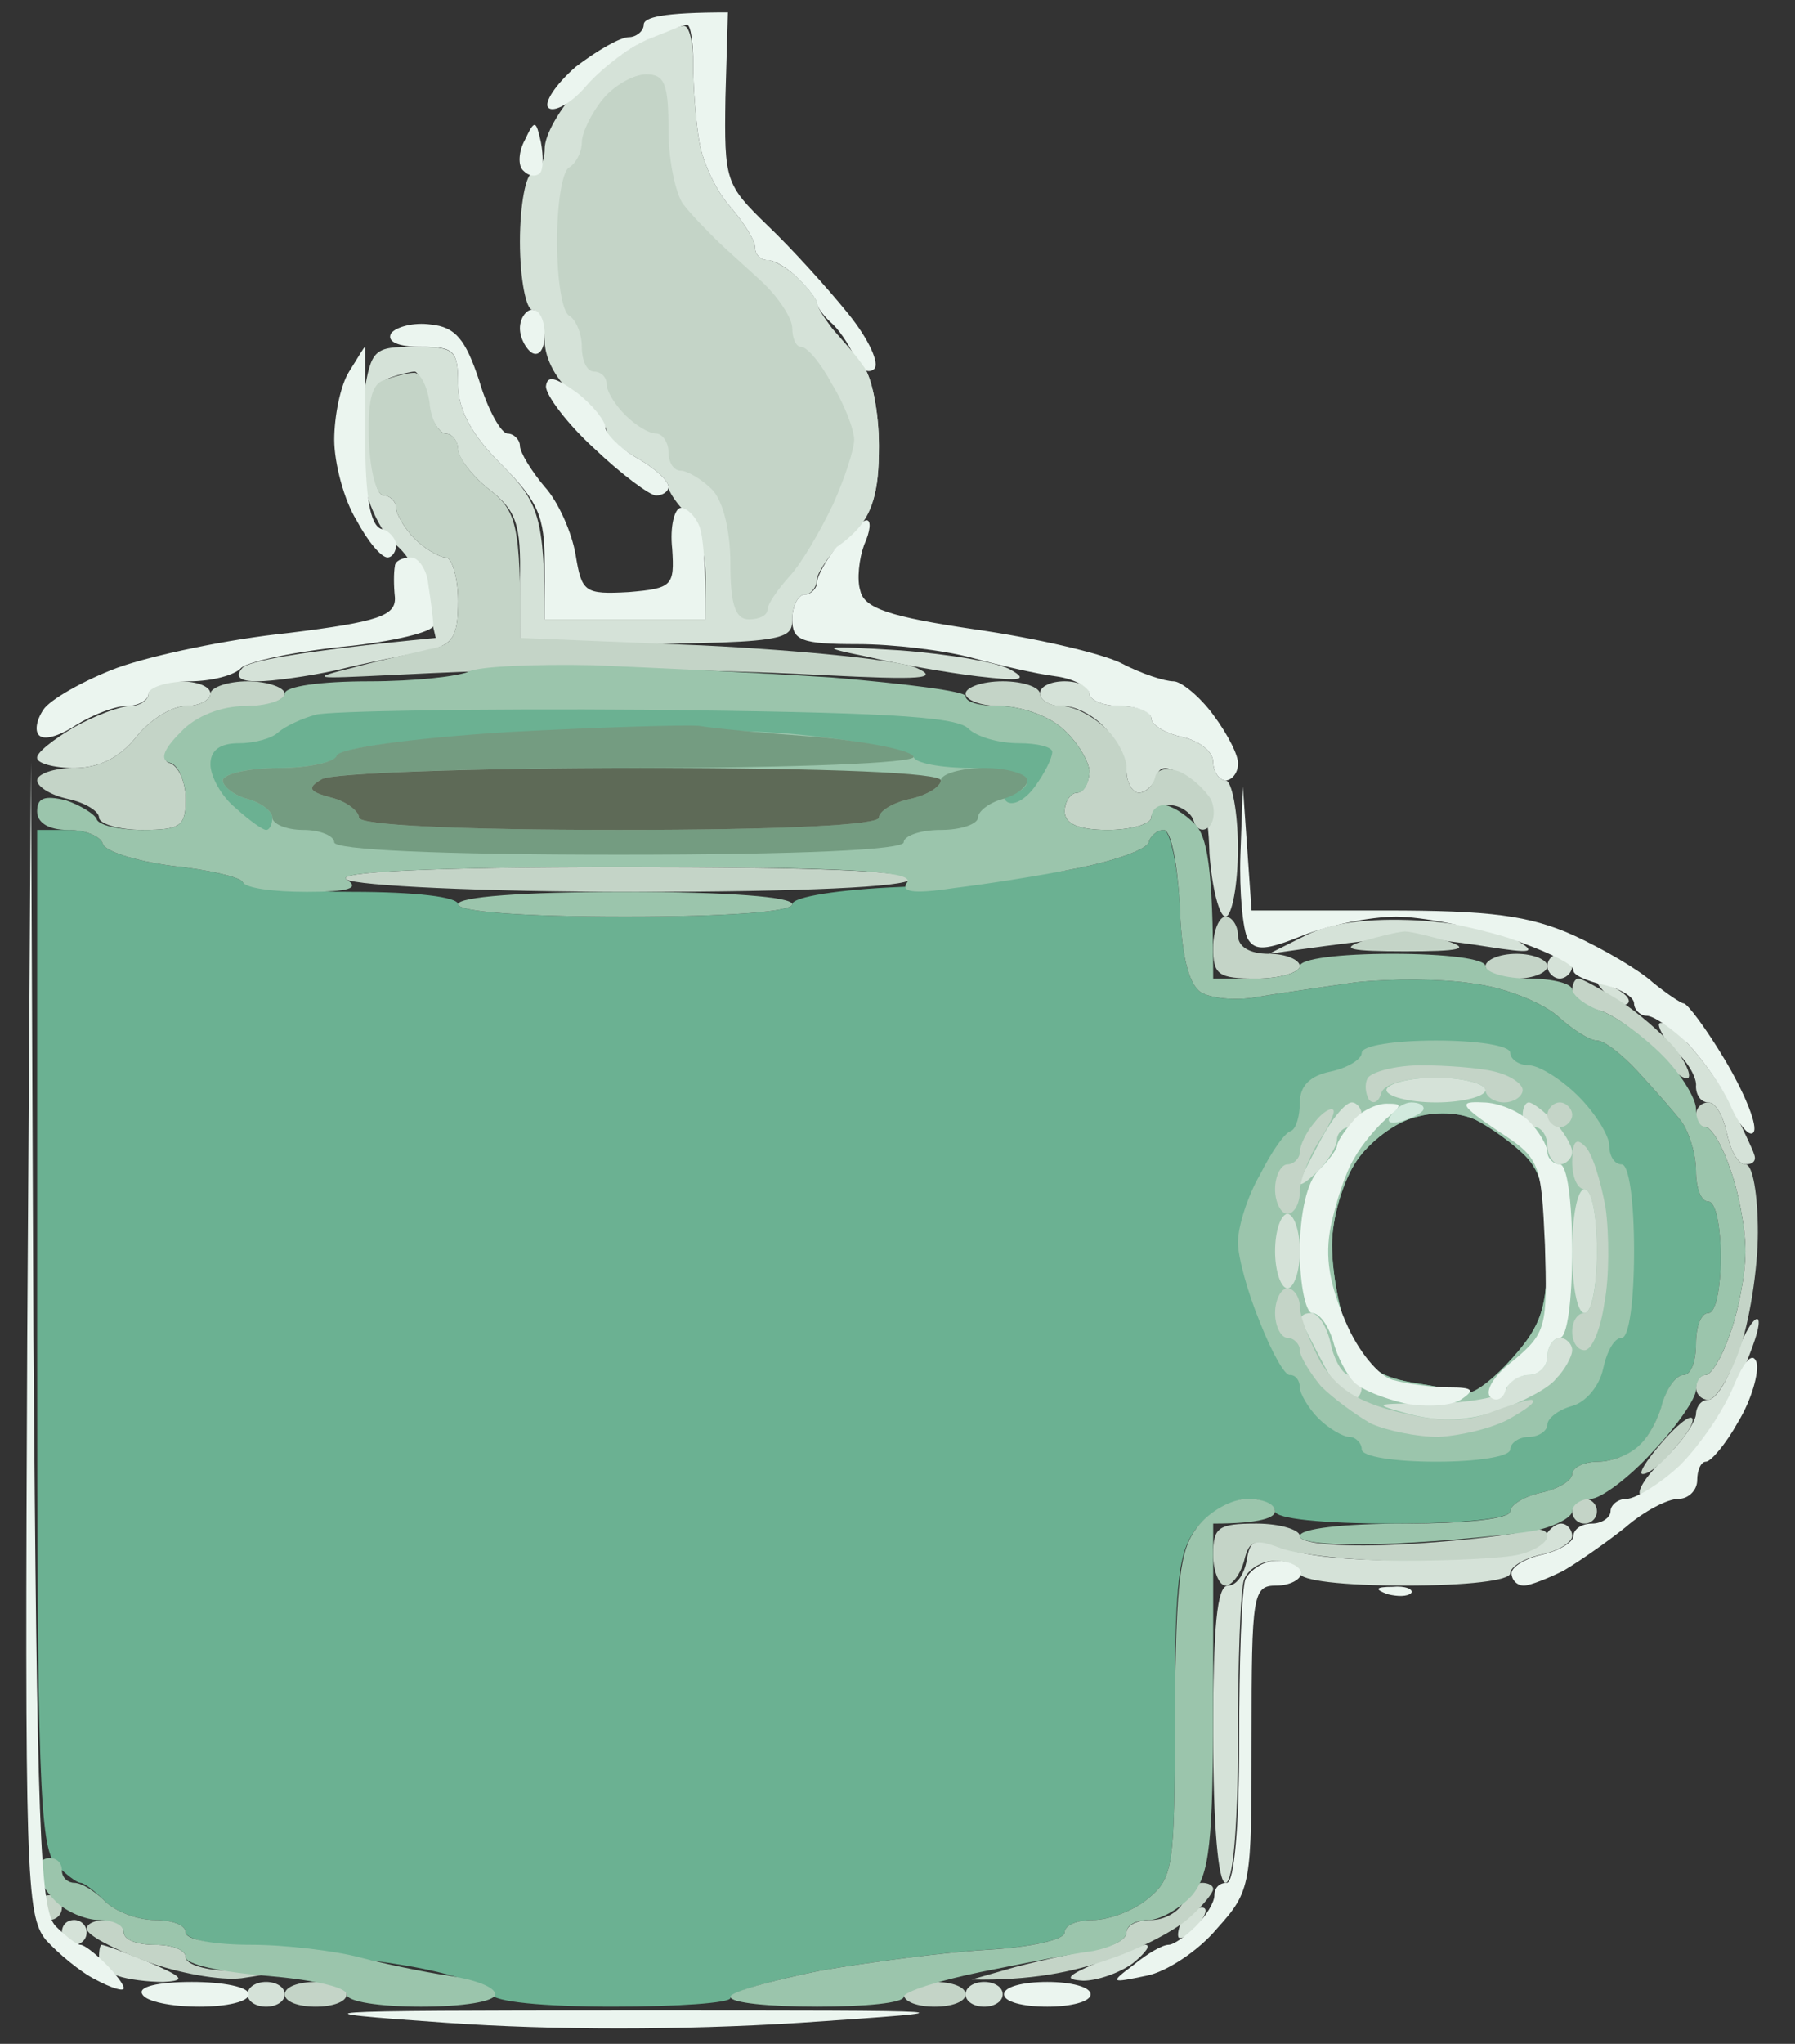 <svg version="1.2" xmlns="http://www.w3.org/2000/svg" viewBox="0 0 145 165" width="145" height="165">
	<rect x="0" y="0" width="145" height="165" fill="#333333" stroke="none"/>
	<title>Screen Shot 2023-10-21 at 12</title>
	<style>
		.s0 { fill: #6bb192 } 
		.s1 { fill: #d5e2d8 } 
		.s2 { fill: #c4d4c7 } 
		.s3 { fill: #9bc5ac } 
		.s4 { fill: #ebf5ef } 
		.s5 { fill: #749c81 } 
		.s6 { fill: #5e6a57 } 
		.s7 { opacity: .7;fill: #e9f8f3 } 
	</style>
	<g id="Background">
		<path id="Path 0" fill-rule="evenodd" class="s0" d="m3 67h2.5c1.4 0 2.6 0.5 2.8 1.1 0.1 0.6 2.6 1.4 5.6 1.8 2.9 0.3 5.5 0.9 5.7 1.3 0.2 0.5 4.2 0.8 8.9 0.8 5 0 8.5 0.4 8.5 1 0 0.6 5.2 1 13.5 1 8.3 0 13.5-0.4 13.5-1 0-0.6 3.8-1.2 8.8-1.4 4.8-0.2 11.2-0.9 14.2-1.5 3-0.6 5.6-1.5 5.8-2.1 0.1-0.5 0.7-1 1.2-1 0.5 0 1.1 2.7 1.3 6q0.2 6.1 1.7 7.1c0.8 0.5 2.8 0.7 4.5 0.4 1.7-0.3 5.3-0.8 8-1.2 2.8-0.3 7-0.3 9.5 0.1 2.5 0.3 5.5 1.5 6.8 2.6 1.2 1.1 2.6 2 3.2 2 0.6 0 2 1.1 3.3 2.5 1.2 1.3 2.8 3.1 3.5 4 0.6 0.8 1.2 2.6 1.2 4 0 1.4 0.4 2.5 1 2.5 0.6 0 1 2 1 4.5 0 2.5-0.4 4.5-1 4.5-0.6 0-1 1.1-1 2.5 0 1.4-0.4 2.5-1 2.5-0.6 0-1.3 1-1.7 2.3-0.3 1.2-1.2 2.8-1.9 3.5-0.7 0.6-2.2 1.2-3.3 1.2-1.2 0-2.1 0.5-2.1 1 0 0.5-1.1 1.2-2.5 1.5-1.4 0.3-2.5 1-2.5 1.5 0 0.6-3.8 1-9.5 1-5.7 0-9.5-0.4-9.5-1 0-0.5-1-1-2.3-1-1.2 0.1-3 1.1-4 2.3-1.5 1.9-1.8 4.2-1.8 15.2 0 12.2-0.1 13.1-2.2 14.8-1.2 1-3.2 1.7-4.4 1.7-1.3 0-2.3 0.4-2.3 1 0 0.6-2.8 1.2-6.3 1.4-3.4 0.2-9.5 1-13.5 1.7-3.9 0.8-7.2 1.7-7.2 2.2 0 0.4-4.3 0.7-9.5 0.7-5.6 0-9.6-0.4-9.8-1-0.1-0.6-2.7-1.5-5.7-2.1-3-0.6-8.5-1.2-12.2-1.5-3.8-0.2-6.8-0.8-6.8-1.4 0-0.6-1.1-1-2.5-1-1.4 0-3.2-0.7-4-1.5-0.8-0.8-1.7-1.5-2-1.5-0.3 0-1.2-0.7-2-1.5-1.3-1.3-1.5-7.4-1.5-42.5zm106.6 26.7c-1.1 1.6-2 4.6-2 6.8 0 2.2 0.6 5.5 1.4 7.3 1.2 2.5 2.3 3.3 5 3.8 1.9 0.3 4 0.7 4.5 0.8 0.6 0.2 2.2-1.1 3.7-2.8 2.3-2.6 2.8-4 2.8-8.8 0-4.3-0.5-6.2-1.8-7.5-1-1-2.8-2.3-4-2.9-1.3-0.6-3.2-0.7-4.9-0.2-1.6 0.4-3.7 2-4.7 3.5z"/>
		<path id="Path 1" class="s1" d="m52 3.3c-1.4 0.7-3.7 2.4-5.3 3.9-1.5 1.6-2.7 3.7-2.7 4.8 0 1.1-0.5 2-1 2-0.5 0-1 2.5-1 5.5 0 3 0.5 5.5 1 5.5 0.5 0 1 1.1 1 2.5 0 1.5 1 3.3 2.5 4.5 1.4 1.1 2.5 2.3 2.5 2.8 0 0.4 1.1 1.4 2.5 2.2 1.4 0.8 2.5 1.8 2.5 2.3 0 0.4 0.7 1.4 1.5 2.2 0.8 0.8 1.5 3.1 1.5 5v3.5h-13c0-8.3-0.5-9.5-3.5-12.5-2.4-2.4-3.5-4.4-3.5-6.5 0-2.8-0.3-3-3.5-3-3.3 0-3.5 0.2-4.1 3.8-0.4 2-0.4 5.3 0 7.2 0.4 1.9 1.5 4.2 2.6 5 1 0.8 2.2 2.9 2.5 4.5l0.7 3c-11.4 1.1-15.1 1.9-15.6 2.4q-1 1.1 1.2 1.1c1.2 0 4.1-0.4 6.4-0.9 2.4-0.6 5.5-1.2 7-1.5 2.4-0.5 2.8-1.1 2.8-4.1 0-1.9-0.5-3.5-1-3.5-0.5 0-1.7-0.7-2.5-1.5-0.8-0.8-1.5-2-1.5-2.5 0-0.5-0.5-1-1-1-0.6 0-1-2-1-4.5 0-3.1 0.5-4.7 1.5-5 0.8-0.3 1.7-0.5 2-0.5 0.3 0 0.7 1.1 1 2.5 0.3 1.4 1 2.5 1.5 2.5 0.5 0 1 0.6 1 1.3 0 0.6 1.1 2.1 2.5 3.2 2.2 1.7 2.6 2.8 2.5 7.3v5.2c21.3 0 22-0.1 22-2 0-1.1 0.5-2 1-2 0.5 0 1-0.6 1-1.3 0.1-0.6 1.2-2.2 2.5-3.5 2-1.8 2.5-3.2 2.5-7.2 0-2.8-0.6-5.7-1.3-6.5-0.6-0.8-1.8-2.1-2.5-3-0.6-0.8-1.2-1.7-1.2-2 0-0.3-0.7-1.2-1.5-2-0.8-0.8-2-1.5-2.5-1.5-0.5 0-1-0.4-1-1 0-0.6-0.9-2-2-3.3-1.1-1.2-2.2-3.5-2.5-5.2-0.3-1.7-0.5-4.5-0.5-6.3 0-1.7-0.3-3.2-0.8-3.1-0.4 0-1.8 0.6-3.2 1.2zm18 49.7c2.5 0.6 6.5 1.3 9 1.6 3.4 0.4 4.1 0.3 2.7-0.5-0.9-0.6-5-1.3-9-1.6-6.4-0.4-6.7-0.3-2.7 0.5zm-58 3c0 0.5-0.7 1-1.5 1-0.8 0-2.9 0.8-4.5 1.7-1.7 1-3.1 2.1-3 2.5 0 0.4 1.3 0.8 3 0.8q3 0 5-2.5c1.1-1.4 2.9-2.5 4-2.5 1.1 0 2-0.5 2-1 0-0.6-1.1-1-2.5-1-1.4 0-2.5 0.4-2.5 1zm72 0c0 0.5 0.8 1 1.7 1 1-0.1 2.6 0.7 3.5 1.7 1 1 1.8 2.6 1.8 3.5 0 1 0.5 1.8 1 1.8 0.5 0 1.2-0.6 1.4-1.3 0.3-0.9 0.8-0.9 2.2-0.1 1.4 0.8 2 2.5 2.1 6.3 0.2 2.8 0.8 5.1 1.3 5.1 0.5 0 1-2.5 1-5.5 0-3-0.5-5.5-1-5.5-0.5 0-1-0.7-1-1.5 0-0.8-1.1-1.7-2.5-2-1.4-0.3-2.5-1-2.5-1.5 0-0.6-1.1-1-2.5-1-1.4 0-2.5-0.5-2.5-1 0-0.6-0.9-1-2-1-1.1 0-2 0.4-2 1zm21.5 19.5l-3 1.5c7-1 9.9-1.3 11-1.3 1.1 0 4 0.3 6.5 0.7 3.8 0.6 4.2 0.5 2.5-0.5-1.1-0.7-4.7-1.4-8-1.6-4-0.2-7 0.2-9 1.2zm19.5 2.5c0 0.5 0.5 1 1 1 0.5 0 1-0.5 1-1 0-0.6-0.5-1-1-1-0.5 0-1 0.4-1 1zm4.7 2.2c0.7 0.7 1.5 1.1 1.8 0.8 0.3-0.3-0.3-0.9-1.2-1.3-1.5-0.7-1.6-0.6-0.6 0.5zm4.3 2.5c0 0.4 0.6 1.5 1.5 2.3 0.9 0.8 1.6 2.1 1.5 2.7 0 0.7 0.4 1.3 1 1.3 0.6 0 1.2 1.1 1.5 2.5 0.3 1.4 0.9 2.5 1.5 2.5 0.6 0 0.9-0.3 0.7-0.8-0.1-0.4-0.9-2-1.7-3.7-0.8-1.7-2.5-4-3.7-5.3-1.1-1.3-2.2-1.9-2.3-1.5zm6.2 26.8c-0.6 1.9-1.6 3.5-2.2 3.5-0.6 0-1 0.6-1 1.2-0.1 0.7-1.2 2.3-2.5 3.5-1.4 1.3-2.3 2.6-2 3 0.3 0.5 1.7-0.5 3.2-2.2 1.6-1.7 3.7-4.9 4.8-7.2 1.1-2.4 1.8-4.5 1.5-4.8-0.3-0.2-1.1 1.1-1.8 3zm-15.5 14.7c-0.2 0.9-3.2 1.4-8.8 1.7-4.8 0.2-9.8-0.1-11.7-0.8-2.9-1-3.2-0.9-3.5 0.9-0.2 1.1-0.8 2-1.5 2-0.9 0-1.2 3.3-1.2 12 0 7.3 0.4 12 1 12 0.6 0 1-4.5 1-11.5 0-6.3 0.2-12.2 0.5-13 0.3-0.8 1.4-1.5 2.5-1.5 1.1 0 2 0.5 2 1 0 0.6 3.5 1 8.5 1 5 0 8.5-0.4 8.5-1 0-0.5 1.1-1.2 2.5-1.5 1.4-0.3 2.5-1 2.5-1.5 0-0.5-0.4-1-0.9-1-0.5 0-1.1 0.6-1.4 1.2zm-29.2 30.8c-0.3 0.6-0.4 1.2-0.3 1.4 0.2 0.2 0.9-0.2 1.6-1 0.6-0.8 0.8-1.4 0.3-1.4-0.6 0-1.2 0.4-1.6 1zm-90.5 1c0 0.6 0.4 1 1 1 0.5 0 1-0.4 1-1 0-0.6-0.5-1-1-1-0.6 0-1 0.4-1 1zm3 2c0 0.6 0.7 1.2 1.5 1.5 0.8 0.3 2.5 0.5 3.7 0.5 1.9-0.1 1.6-0.4-1.2-1.6-1.9-0.8-3.6-1.4-3.8-1.4-0.1 0-0.2 0.4-0.2 1zm80.5 0.5c-2.3 1-2.6 1.3-1 1.4 1.1 0 2.9-0.6 4-1.4 1.1-0.9 1.5-1.5 1-1.5-0.5 0.1-2.3 0.7-4 1.5zm-68.5 2.5c0 0.6 0.7 1 1.5 1 0.8 0 1.5-0.4 1.5-1 0-0.6-0.7-1-1.5-1-0.8 0-1.5 0.4-1.5 1zm58 0c0 0.6 0.7 1 1.5 1 0.8 0 1.5-0.4 1.5-1 0-0.6-0.7-1-1.5-1-0.8 0-1.5 0.4-1.5 1z"/>
		<path id="Path 2" class="s2" d="m31 30.7c-1 0.3-1.3 1.8-1.2 4.9 0.1 2.4 0.6 4.4 1.2 4.4 0.5 0 1 0.5 1 1 0 0.5 0.7 1.7 1.5 2.5 0.8 0.8 2 1.5 2.5 1.5 0.5 0 1 1.6 1 3.5 0 2.8-0.4 3.6-2.3 3.9-1.2 0.3-4 0.9-6.2 1.5-3.6 0.9-3.2 0.9 3 0.6 3.9-0.2 11-0.5 16-0.5 5 0 13.5 0.2 19 0.5 7.9 0.4 9.5 0.3 7.5-0.6-1.4-0.6-9.1-1.4-17.3-1.8l-14.7-0.6c0.1-9.2-0.3-10.3-2.5-12-1.4-1.1-2.5-2.6-2.5-3.3 0-0.6-0.5-1.2-1-1.2-0.5 0-1.2-1.1-1.3-2.5-0.2-1.4-0.8-2.5-1.3-2.4-0.5 0-1.6 0.3-2.4 0.6zm-14 25.3c0 0.5-0.9 1-2 1-1.1 0-2.9 1.1-4 2.5q-2 2.5-5 2.5c-1.7 0-3 0.5-3 1 0 0.5 1.1 1.2 2.5 1.5 1.4 0.3 2.5 1 2.5 1.5 0 0.5 1.6 1 3.5 1 3.1 0 3.5-0.3 3.5-2.5 0-1.4-0.6-2.7-1.3-2.9-0.7-0.2-0.3-1.1 1.3-2.5 1.4-1.2 3.7-2.1 5.3-2.1 1.5 0 2.7-0.5 2.7-1 0-0.5-1.4-1-3-1-1.6 0-3 0.5-3 1zm61 0c0 0.5 1.2 1 2.8 1 1.5 0 3.7 0.7 4.9 1.7 1.2 1 2.2 2.6 2.3 3.5 0 1-0.5 1.8-1 1.8-0.5 0-1 0.7-1 1.5 0 1 1.1 1.5 3.5 1.5 1.9 0 3.5-0.5 3.5-1 0-0.5 0.7-1 1.5-1 0.8 0 1.7 0.6 1.9 1.2 0.2 0.7 0.7 1 1.2 0.6 0.5-0.4 0.6-1.5 0.2-2.3-0.5-0.8-1.6-1.8-2.5-2.2-1.1-0.4-1.9-0.2-2 0.5-0.2 0.7-0.8 1.2-1.3 1.2-0.5 0-1-0.8-1-1.8 0.1-0.9-0.7-2.5-1.7-3.4-1-1-2.6-1.8-3.5-1.8-1 0-1.8-0.5-1.8-1 0-0.5-1.3-1-3-1-1.7 0-3 0.5-3 1zm-50 15c0.8 0.5 10.9 1 23.3 1 13.5 0 21.9-0.4 22.2-1 0.3-0.7-7.7-1-23.3-1-15.7 0-23.2 0.4-22.2 1zm70 5.5c0 2.2 0.4 2.5 3.5 2.5 1.9 0 3.5-0.5 3.5-1 0-0.5-1.1-1-2.5-1-1.6 0-2.5-0.6-2.5-1.5 0-0.8-0.5-1.5-1-1.5-0.5 0-1 1.1-1 2.5zm12-0.5c-1.8 0.6-0.9 0.8 3.5 0.8 4.4 0 5.3-0.2 3.5-0.8-1.4-0.4-3-0.8-3.5-0.8-0.5 0-2.1 0.4-3.5 0.8zm10 2c0 0.5 1.1 1 2.5 1 1.4 0 2.5-0.5 2.5-1 0-0.5-1.1-1-2.5-1-1.4 0-2.5 0.5-2.5 1zm7 2c0 0.5 1 1.3 2.3 1.6 1.2 0.4 3.2 1.9 4.4 3.3 1.2 1.4 2.4 2.4 2.7 2.1 0.2-0.3-0.3-1.4-1.2-2.5-1-1.1-2.9-2.8-4.5-3.8-1.5-0.9-2.9-1.7-3.2-1.7-0.3 0-0.5 0.5-0.5 1zm10 10c0 0.5 0.3 1 0.8 1 0.4 0 1.3 1.4 1.9 3.2 0.7 1.8 1.3 4.9 1.3 6.8 0 1.9-0.6 5-1.3 6.8-0.6 1.8-1.5 3.2-1.9 3.2-0.5 0-0.8 0.5-0.8 1 0 0.5 0.4 1 1 1 0.6 0 1.7-1.8 2.5-4 0.8-2.2 1.5-6.5 1.5-9.5 0-3-0.4-5.5-1-5.5-0.6 0-1.2-1.1-1.5-2.5-0.3-1.4-0.9-2.5-1.5-2.5-0.6 0-1 0.5-1 1zm-2.8 26.5c-1.2 1.4-1.9 2.5-1.5 2.5 0.5 0 1.6-0.9 2.5-2 1-1.1 1.7-2.2 1.5-2.5-0.2-0.3-1.3 0.6-2.5 2zm-7.2 5.5c0 0.5 0.4 1 1 1 0.6 0 1-0.5 1-1 0-0.5-0.4-1-1-1-0.6 0-1 0.5-1 1zm-29 3.5c0 1.4 0.5 2.5 1 2.5 0.5 0 1.2-0.9 1.5-2 0.4-1.7 0.9-1.8 3-1 1.4 0.5 5.8 1 9.8 1 3.9 0 8.2-0.2 9.4-0.5 1.3-0.3 2.3-1 2.3-1.5 0-0.6-1-0.7-2.3-0.3-1.2 0.3-5.7 0.8-10 1-4.7 0.2-7.7-0.1-7.7-0.7 0-0.5-1.6-1-3.5-1-3.1 0-3.5 0.3-3.5 2.5zm-2.4 28c-0.3 0.8-1.5 1.5-2.6 1.5-1.1 0-2 0.4-2 1 0 0.6-1.2 1.2-2.8 1.4-1.5 0.3-4.3 0.9-6.2 1.4l-3.5 1c4.7 0.1 8.2-0.6 11-1.6 2.7-0.9 5.7-2.5 6.7-3.5 1-0.9 1.8-1.9 1.8-2.2 0-0.3-0.4-0.5-0.9-0.5-0.5 0-1.2 0.7-1.5 1.5zm-92.6 0.5c0 0.6 0.4 1 1 1 0.5 0 1-0.4 1-1 0-0.6-0.5-1-1-1-0.6 0-1 0.4-1 1zm4 1.7c0 0.5 2.1 1.6 4.7 2.6 2.7 1 6.1 1.6 7.8 1.4 2.7-0.4 2.6-0.4-0.8-0.6-2 0-3.7-0.5-3.7-1.1 0-0.6-1.1-1-2.5-1-1.4 0-2.5-0.4-2.5-1 0-0.6-0.7-1-1.5-1-0.8 0-1.5 0.3-1.5 0.7zm16 5.3c0 0.6 1.1 1 2.5 1 1.4 0 2.5-0.4 2.5-1 0-0.6-1.1-1-2.5-1-1.4 0-2.5 0.4-2.5 1zm50 0c0 0.6 1.1 1 2.5 1 1.4 0 2.5-0.4 2.5-1 0-0.6-1.1-1-2.5-1-1.4 0-2.5 0.4-2.5 1z"/>
		<path id="Path 3" fill-rule="evenodd" class="s3" d="m47.9 53.7c4.7 0.2 13.4 0.6 19.4 1 5.9 0.5 10.7 1.1 10.7 1.5 0 0.5 1.2 0.8 2.8 0.8 1.5 0 3.7 0.7 4.9 1.7 1.2 1 2.2 2.6 2.3 3.5 0 1-0.4 1.8-1 1.8-0.5 0-1 0.7-1 1.5 0 1 1.1 1.5 3.5 1.5 1.9 0 3.5-0.5 3.5-1 0-0.6 0.5-1 1-1 0.6 0 1.7 0.7 2.5 1.5 1 1 1.5 3.4 1.5 12.5h3.5c1.9 0 3.5-0.5 3.5-1 0-0.6 3.2-1 7.5-1 4.3 0 7.5 0.4 7.5 1 0 0.5 1.6 1 3.5 1 1.9 0 3.5 0.4 3.5 0.9 0.1 0.5 1.1 1.3 2.3 1.7 1.2 0.4 3.4 2 5 3.6 1.5 1.5 2.7 3.5 2.7 4.3 0 0.8 0.3 1.5 0.8 1.5 0.4 0 1.3 1.4 1.9 3.2 0.7 1.8 1.3 4.9 1.3 6.8 0 1.9-0.6 5-1.3 6.8-0.6 1.8-1.5 3.2-1.9 3.2-0.5 0-0.8 0.6-0.8 1.2 0 0.7-1.6 3-3.5 5-1.9 2.1-4.2 3.8-5 3.8-0.8 0-1.5 0.5-1.5 1 0 0.5-1.5 1.3-3.2 1.6-1.8 0.3-6.8 0.8-11 1-4.8 0.2-7.8 0-7.8-0.6 0-0.6 3.5-1 8.5-1 5 0 8.5-0.4 8.5-1 0-0.5 1.1-1.2 2.5-1.5 1.4-0.3 2.5-1 2.5-1.5 0-0.5 0.9-1 2.1-1 1.1 0 2.6-0.6 3.3-1.3 0.7-0.6 1.6-2.2 1.9-3.5 0.4-1.2 1.1-2.2 1.7-2.2 0.6 0 1-1.1 1-2.5 0-1.4 0.4-2.5 1-2.5 0.6 0 1-2 1-4.5 0-2.5-0.4-4.5-1-4.5-0.6 0-1-1.1-1-2.5 0-1.4-0.6-3.2-1.2-4-0.7-0.9-2.3-2.7-3.5-4-1.3-1.4-2.7-2.5-3.3-2.5-0.6 0-2-0.9-3.2-2-1.3-1.1-4.3-2.3-6.8-2.6-2.5-0.4-6.7-0.4-9.5-0.1-2.7 0.4-6.3 0.9-8 1.2-1.7 0.3-3.7 0.1-4.5-0.4q-1.5-1-1.7-7.1c-0.2-3.3-0.7-6-1.3-6-0.5 0-1.1 0.5-1.2 1-0.2 0.6-2.8 1.5-5.8 2.1-3 0.6-7.5 1.3-10 1.6-3.3 0.5-4.3 0.3-3.7-0.5 0.5-0.9-5.2-1.2-23-1.2-15.8 0-23.3 0.4-22.3 1 1.1 0.7 0.2 1-3.2 1-2.7 0-5-0.3-5.2-0.8-0.2-0.4-2.8-1-5.7-1.3-3-0.4-5.5-1.2-5.6-1.8-0.2-0.6-1.4-1.1-2.8-1.1-1.6 0-2.5-0.6-2.5-1.5 0-1.1 0.6-1.3 2.3-0.9 1.2 0.4 2.3 1.1 2.5 1.5 0.1 0.5 1.8 0.9 3.7 0.9 3.1 0 3.5-0.3 3.5-2.5 0-1.4-0.6-2.7-1.2-2.9-0.9-0.2-0.7-1 0.8-2.5 1.2-1.3 3.3-2.1 5.2-2.1 1.8 0 3.2-0.5 3.2-1 0-0.6 2.9-1 6.8-1 3.7 0 7.3-0.4 8.1-0.8 0.8-0.4 5.3-0.6 10-0.5zm2.6 18.3c8.3 0 13.5 0.4 13.5 1 0 0.6-5.2 1-13.5 1-8.3 0-13.5-0.4-13.5-1 0-0.6 5.2-1 13.5-1zm50.3 49c1.2 0 2.2 0.4 2.2 1 0 0.5-1.1 1-5 1v14c0 11.9-0.3 14.3-1.7 16-1 1.1-2.6 2-3.5 2-1 0-1.8 0.4-1.8 1 0 0.6-1.2 1.2-2.7 1.5-1.6 0.2-5.6 1-9.1 1.7-3.4 0.7-6.2 1.6-6.2 2 0 0.5-3.1 0.8-7 0.8-3.8 0-7-0.3-7-0.8 0-0.4 3.3-1.3 7.2-2.1 4-0.7 10.1-1.5 13.6-1.7 3.4-0.2 6.2-0.8 6.2-1.4 0-0.6 1-1 2.3-1 1.2 0 3.2-0.7 4.4-1.7 2.1-1.7 2.2-2.6 2.2-14.8 0.1-10.9 0.4-13.4 1.8-15.2 1-1.3 2.8-2.3 4.1-2.3zm-96.8 29c0.6 0 1 0.4 1 1 0 0.6 0.5 1 1 1 0.6 0 1.7 0.7 2.5 1.5 0.8 0.8 2.6 1.5 4 1.5 1.4 0 2.5 0.4 2.5 1 0 0.6 2.4 1 5.3 1 2.8 0 6.8 0.5 8.7 1 1.9 0.5 5.2 1.2 7.3 1.5 2 0.3 3.7 0.9 3.7 1.5 0 0.6-2.7 1-6 1-3.3 0-6-0.4-6-1 0-0.6-2.9-1.2-6.5-1.5-3.6-0.3-6.5-0.9-6.5-1.5 0-0.6-1.1-1-2.5-1-1.4 0-2.5-0.4-2.5-1 0-0.6-0.9-1-2-1-1.1 0-2.7-0.7-3.5-1.5-0.8-0.8-1.5-1.9-1.5-2.5 0-0.6 0.5-1 1-1z"/>
		<path id="Path 4" fill-rule="evenodd" class="s4" d="m58.8 1l-0.2 6.9c-0.1 6.7 0 7 3.4 10.3 1.9 1.8 4.8 5 6.5 7.1 1.7 2.1 2.6 4.1 2.1 4.5-0.5 0.4-1.1 0-1.5-0.8-0.3-0.8-1.1-2.1-1.8-2.8-0.7-0.6-1.3-1.4-1.3-1.7 0-0.3-0.7-1.2-1.5-2-0.8-0.8-1.9-1.5-2.5-1.5-0.5 0-1-0.4-1-1 0-0.6-0.9-2-2-3.3-1.1-1.2-2.2-3.5-2.5-5.2-0.3-1.7-0.5-4.5-0.5-6.3 0-1.7-0.2-3.2-0.5-3.2-0.3 0-1.7 0.6-3.2 1.2-1.6 0.7-3.8 2.4-5 3.8-1.2 1.4-2.6 2.1-3 1.7-0.4-0.4 0.6-1.9 2.2-3.3 1.7-1.3 3.6-2.4 4.3-2.4 0.6 0 1.2-0.5 1.2-1 0-0.6 1.5-1 6.8-1zm-15.1 10.5c0.2 1.1 0.2 2.2-0.1 2.5-0.4 0.3-0.9 0.2-1.3-0.2-0.5-0.4-0.4-1.6 0.1-2.5 0.8-1.7 0.9-1.6 1.3 0.2zm-0.7 13.5c0.6 0 1 0.9 1 2 0 1.1-0.4 1.8-1 1.5-0.5-0.3-1-1.2-1-2 0-0.8 0.5-1.5 1-1.5zm-8.2 1.2c2 0.2 2.8 1.2 3.9 4.5 0.7 2.4 1.8 4.3 2.3 4.3 0.5 0 1 0.5 1 1 0 0.5 0.9 2 2 3.3 1.1 1.2 2.2 3.7 2.5 5.5 0.5 3 0.7 3.2 4.3 3 3.5-0.3 3.7-0.5 3.5-3.5-0.2-1.8 0.2-3.3 0.7-3.3 0.5 0 1.2 0.7 1.5 1.5 0.3 0.8 0.5 2.9 0.5 7.5h-13v-4.5c0-3.8-0.5-5-3.5-8-2.4-2.4-3.5-4.4-3.5-6.5 0-2.7-0.3-3-3-3-1.8 0-2.8-0.4-2.4-1.1 0.4-0.5 1.8-0.9 3.2-0.7zm-5.3 1.8c0 0 0 3.2 0 7.2 0 4.9 0.4 7.2 1.3 7.5 0.6 0.1 1.2 0.8 1.2 1.3 0 0.5-0.3 1-0.7 1-0.5 0-1.6-1.3-2.5-3-1-1.6-1.8-4.6-1.8-6.5 0-1.9 0.5-4.4 1.2-5.5 0.7-1.1 1.2-2 1.3-2zm17.1 3.7c1.3 1 2.3 2.3 2.3 2.8 0 0.5 1.2 1.7 2.6 2.5 1.4 0.8 2.5 1.8 2.5 2.3 0 0.4-0.5 0.7-1 0.7-0.5 0-2.8-1.7-5-3.8-2.2-2-3.9-4.3-3.9-5 0.1-0.9 0.7-0.8 2.5 0.5zm23.4 10.3c0.4 0 0.3 0.9-0.2 2-0.4 1.1-0.6 2.8-0.3 3.7 0.3 1.4 2.4 2.1 9.2 3.1 4.9 0.7 10.1 1.9 11.8 2.7 1.7 0.9 3.6 1.5 4.3 1.5 0.6 0 2.1 1.2 3.2 2.7 1.2 1.6 2.1 3.4 2 4 0 0.7-0.5 1.3-1 1.3-0.5 0-1-0.7-1-1.5 0-0.8-1.1-1.7-2.5-2-1.4-0.3-2.5-1-2.5-1.5 0-0.5-1.1-1-2.5-1-1.4 0-2.5-0.5-2.5-1 0-0.5-1.2-1.2-2.7-1.4-1.6-0.2-4.6-0.9-6.8-1.5-2.2-0.6-6.4-1.1-9.2-1.1-4.6 0-5.3-0.3-5.3-2 0-1.1 0.5-2 1-2 0.5 0 1-0.5 1-1 0-0.5 0.8-1.9 1.7-3 0.9-1.1 2-2 2.3-2zm-36.8 3c0.6 0 1.3 1 1.4 2.2 0.2 1.3 0.4 2.8 0.4 3.3 0 0.5-3.2 1.3-7.2 1.7-4 0.4-7.7 1.2-8.3 1.7-0.5 0.6-2.4 1.1-4.2 1.1-1.8 0-3.3 0.5-3.3 1 0 0.5-0.8 1-1.8 1-0.9 0-2.7 0.7-4 1.5-1.2 0.8-2.5 1.3-3 0.9-0.4-0.3-0.3-1.2 0.3-2.1 0.5-0.8 3.3-2.4 6-3.4 2.8-1 8.9-2.3 13.8-2.8 7.3-0.9 8.7-1.4 8.6-2.9-0.1-0.9-0.1-2 0-2.5 0-0.4 0.6-0.7 1.3-0.7zm-30.7 16.5l0.2 46.3c0.3 39.5 0.5 46.4 1.8 47.7 0.8 0.8 1.7 1.5 2 1.5 0.3 0 1.2 0.7 2 1.5 0.8 0.8 1.5 1.7 1.5 2 0 0.3-1 0-2.3-0.7-1.2-0.6-3-2.1-4-3.2-1.6-2-1.7-5.2-1.5-48.6zm97.9 2l0.7 10h10.8c8.5 0 11.6 0.4 15.2 2 2.4 1.1 5.3 2.8 6.4 3.8 1.1 0.9 2.3 1.7 2.5 1.7 0.3 0 1.8 2 3.3 4.5 1.5 2.5 2.6 5.1 2.4 5.8-0.2 0.6-1-0.1-1.8-1.8-0.7-1.7-2.4-4-3.6-5.3-1.3-1.2-2.7-2.2-3.3-2.2-0.5 0-1-0.5-1-1 0-0.5-1.1-1.2-2.5-1.5-1.3-0.3-2.5-0.8-2.4-1.2 0-0.5-2.4-1.6-5.3-2.6-2.9-0.9-7-1.7-9-1.7-2.1 0-5.5 0.7-7.5 1.5-3 1.2-3.9 1.3-4.5 0.3-0.4-0.7-0.7-3.8-0.6-6.8zm41.5 46.5c0.2 0.8-0.4 3-1.5 4.8-1 1.8-2.2 3.2-2.6 3.2-0.4 0-0.7 0.7-0.7 1.5 0 0.8-0.7 1.5-1.5 1.5-0.9 0-2.8 1-4.3 2.3-1.5 1.2-3.8 2.8-5 3.5-1.2 0.6-2.7 1.2-3.2 1.2-0.6 0-1-0.5-1-1 0-0.5 1.1-1.2 2.5-1.5 1.3-0.3 2.5-1 2.5-1.5 0-0.5 0.6-1 1.5-1 0.8 0 1.5-0.5 1.5-1 0-0.5 0.6-1 1.3-1 0.7 0 2.7-1.2 4.3-2.7 1.6-1.6 3.5-4.4 4.3-6.3 0.9-2.2 1.6-2.9 1.9-2zm-38.8 16c1.1 0 2 0.5 2 1 0 0.5-0.9 1-2 1-1.9 0-2 0.7-2 12.3 0 11.9 0 12.3-2.8 15.4-1.5 1.8-4.1 3.5-5.7 3.8-2.9 0.6-3 0.6-1-0.9 1.1-0.9 2.3-1.6 2.8-1.6 0.4 0 1.4-0.7 2.2-1.5 0.8-0.8 1.5-1.9 1.5-2.5 0-0.6 0.4-1 1-1 0.6 0 1-4.5 1-11.5 0-6.3 0.2-12.2 0.5-13 0.4-0.8 1.5-1.5 2.5-1.5zm9.4 2.1c1-0.1 1.7 0.2 1.5 0.5-0.3 0.3-1.1 0.3-1.9 0.1-1.1-0.4-1-0.6 0.4-0.6zm-97 31.9c2.5 0 4.6 0.4 4.6 1 0 0.6-1.8 1-4 1-2.2 0-4.3-0.4-4.6-1-0.4-0.6 1.2-1 4-1zm69.1 0c1.9 0 3.5 0.4 3.5 1 0 0.6-1.6 1-3.5 1-2 0-3.5-0.4-3.5-1 0-0.6 1.5-1 3.5-1zm-33.5 2.3c27.9 0 28.2 0 13.5 1-9.6 0.6-19.9 0.6-28.5 0-12.8-0.9-11.9-1 15-1z"/>
		<path id="Path 5" class="s0" d="m25.5 57.7c-1.1 0.3-2.4 0.9-3 1.4-0.5 0.5-1.9 0.9-3.2 0.9q-2.3 0-2.3 1.7c0 1 0.9 2.6 2 3.5 1.1 1 2.2 1.8 2.5 1.8 0.3 0 0.5-0.5 0.5-1 0-0.5-0.9-1.2-2-1.5-1.1-0.3-2-1-2-1.5 0-0.5 2-1 4.5-1 2.5 0 4.6-0.5 4.8-1 0.1-0.6 6.1-1.4 14.2-1.8 7.7-0.4 18-0.4 23 0.1 5 0.5 9.1 1.3 9.3 1.8 0.1 0.5 2.2 0.9 4.7 0.9 2.5 0 4.5 0.5 4.5 1 0 0.5-0.6 1-1.3 1-0.6 0-0.8 0.3-0.4 0.7 0.5 0.4 1.5-0.1 2.3-1.2 0.8-1.1 1.4-2.3 1.4-2.8 0-0.4-1.2-0.7-2.7-0.7-1.6 0-3.4-0.5-4.1-1.2-1-1-7.6-1.3-26-1.5-13.6-0.1-25.6 0.1-26.7 0.4z"/>
		<path id="Path 6" class="s1" d="m61 22c0 0.6 0.5 1 1 1 0.5 0 1.2 1.1 1.5 2.5 0.3 1.4 0.8 2.5 1.3 2.5 0.4 0 1.5 1.3 2.5 3 0.9 1.6 1.7 3.7 1.7 4.5 0 0.8-0.8 3.1-1.8 5-0.9 2-1.4 3.8-0.9 4 0.4 0.3 1.6-0.4 2.7-1.5 1.5-1.5 2-3.3 2-7 0-2.8-0.6-5.7-1.3-6.5-0.6-0.9-1.8-2.2-2.5-3-0.6-0.8-1.2-1.7-1.2-2 0-0.3-0.7-1.2-1.5-2-0.8-0.8-2-1.5-2.5-1.5-0.5 0-1 0.4-1 1z"/>
		<path id="Path 7" class="s2" d="m48.7 8c-0.9 1.1-1.7 2.7-1.7 3.5 0 0.8-0.5 1.7-1 2-0.6 0.3-1 3-1 6 0 3 0.4 5.7 1 6 0.5 0.3 1 1.4 1 2.5 0 1.1 0.4 2 1 2 0.5 0 1 0.4 1 1 0 0.6 0.7 1.7 1.5 2.5 0.8 0.8 1.9 1.5 2.5 1.5 0.5 0 1 0.7 1 1.5 0 0.8 0.4 1.5 1 1.5 0.5 0 1.7 0.7 2.5 1.5 0.9 0.9 1.5 3.3 1.5 6 0 3.3 0.4 4.5 1.5 4.5 0.8 0 1.5-0.3 1.5-0.8 0-0.4 0.8-1.6 1.8-2.7 1-1.1 2.5-3.7 3.5-5.8 0.9-2 1.7-4.4 1.7-5.2 0-0.8-0.8-2.9-1.8-4.5-0.9-1.7-2-3-2.5-3-0.4 0-0.7-0.7-0.7-1.5 0-0.8-1.1-2.5-2.5-3.8-1.3-1.2-3-2.7-3.7-3.4-0.7-0.7-1.9-1.9-2.6-2.8-0.6-0.8-1.2-3.5-1.2-6 0-3.7-0.3-4.5-1.8-4.5-1 0-2.6 0.9-3.5 2z"/>
		<path id="Path 8" fill-rule="evenodd" class="s3" d="m116 84c3.3 0 6 0.4 6 1 0 0.5 0.7 1 1.5 1 0.8 0 2.6 1.1 4 2.5 1.4 1.4 2.5 3.2 2.5 4 0 0.8 0.4 1.5 1 1.5 0.6 0 1 3 1 7 0 4-0.4 7-1 7-0.6 0-1.2 1.1-1.5 2.5-0.3 1.4-1.4 2.7-2.5 3-1.1 0.3-2 1-2 1.5 0 0.5-0.7 1-1.5 1-0.8 0-1.5 0.5-1.5 1 0 0.6-2.7 1-6 1-3.3 0-6-0.4-6-1 0-0.5-0.5-1-1-1-0.5 0-1.7-0.7-2.5-1.5-0.8-0.8-1.5-2-1.5-2.5 0-0.5-0.3-1-0.8-1-0.4 0.1-1.5-1.9-2.4-4.2-1-2.4-1.8-5.3-1.8-6.5 0-1.3 0.8-3.8 1.8-5.5 0.9-1.8 2-3.4 2.5-3.5 0.4-0.2 0.7-1.2 0.7-2.3q0-2 2.5-2.5c1.4-0.3 2.5-1 2.5-1.5 0-0.6 2.7-1 6-1zm-6.4 9.7c-1.1 1.6-2 4.6-2 6.8 0 2.2 0.6 5.5 1.4 7.3 1.2 2.5 2.3 3.3 5 3.8 1.9 0.3 4 0.7 4.5 0.8 0.5 0.2 2.2-1.1 3.7-2.8 2.3-2.6 2.8-4 2.8-8.8 0-4.3-0.5-6.2-1.8-7.5-1-1-2.8-2.3-4-2.9-1.3-0.6-3.2-0.7-4.9-0.2-1.6 0.4-3.7 2-4.7 3.5z"/>
		<path id="Path 9" class="s5" d="m41 59.1c-7.8 0.5-13.6 1.3-13.8 1.9-0.1 0.5-2.2 1-4.7 1-2.5 0-4.5 0.5-4.5 1 0 0.5 0.9 1.2 2 1.5 1.1 0.3 2 1 2 1.5 0 0.5 1.1 1 2.5 1 1.4 0 2.5 0.5 2.5 1 0 0.6 8.3 1 23 1 14.7 0 23-0.4 23-1 0-0.5 1.3-1 3-1 1.7 0 3-0.5 3-1 0-0.5 0.9-1.2 2-1.5 1.1-0.3 2-1 2-1.5 0-0.5-1.6-1-3.5-1-1.9 0-3.5 0.5-3.5 1 0 0.5-1.1 1.2-2.5 1.5-1.4 0.3-2.5 1-2.5 1.5 0 0.6-7.7 1-21 1-13.3 0-21-0.4-21-1 0-0.5-1-1.3-2.2-1.6-1.9-0.5-2-0.8-0.8-1.5 0.8-0.5 12-0.9 24.8-0.9 13.4 0 23.1-0.4 23-0.9-0.1-0.5-3.5-1.2-7.7-1.6-4.2-0.3-8.5-0.7-9.6-0.9-1.1-0.1-8.1 0.1-15.5 0.5z"/>
		<path id="Path 10" class="s6" d="m26 62.9c-1.2 0.7-1.1 1 0.8 1.5 1.2 0.3 2.2 1.1 2.2 1.6 0 0.6 7.7 1 21 1 13.3 0 21-0.4 21-1 0-0.5 1.1-1.2 2.5-1.5 1.4-0.3 2.5-1 2.5-1.5 0-0.6-8.7-1-24.3-1-13.3 0-24.9 0.4-25.7 0.9z"/>
		<path id="Path 11" class="s1" d="m112 88c0 0.5 1.8 1 4 1 2.2 0 4-0.5 4-1 0-0.5-1.8-1-4-1-2.2 0-4 0.5-4 1zm-5.3 4c-0.9 1.7-1.7 3.2-1.7 3.5 0 0.3 0.7-0.2 1.5-1 0.8-0.8 1.5-2 1.5-2.5 0-0.5 0.5-1 1-1 0.5 0 1-0.5 1-1 0-0.5-0.4-1-0.8-1-0.5 0-1.6 1.3-2.5 3zm16.3-2c0 0.5 0.5 1 1 1 0.5 0 1 0.7 1 1.5 0 0.8 0.5 1.5 1 1.5 0.5 0 1-0.5 1-1 0-0.5-0.7-1.7-1.5-2.5-0.8-0.8-1.7-1.5-2-1.5-0.3 0-0.5 0.5-0.5 1zm4 11c0 2.8 0.4 5 1 5 0.6 0 1-2.3 1-5 0-2.8-0.4-5-1-5-0.6 0-1 2.3-1 5zm-24 0c0 1.7 0.5 3 1 3 0.5 0 1-1.3 1-3 0-1.7-0.5-3-1-3-0.5 0-1 1.3-1 3zm2.2 5.8c0.2 0.4 1 2 1.8 3.5 0.8 1.5 1.8 2.7 2.2 2.7 0.5 0 0.8-0.5 0.8-1 0-0.5-0.5-1-1-1-0.5 0-1.2-1.1-1.5-2.5-0.3-1.4-1-2.5-1.6-2.5-0.6 0-1 0.3-0.7 0.8zm19.8 2.7c0 0.8-0.7 1.5-1.5 1.5-0.8 0-1.6 0.5-1.8 1.1-0.1 0.6-2.5 1.1-5.7 1.2-5.2 0-5.3 0-2 0.9 2.4 0.6 4.6 0.5 7-0.3 1.9-0.7 4.1-1.8 4.7-2.6 0.7-0.7 1.3-1.8 1.3-2.3 0-0.5-0.5-1-1-1-0.5 0-1 0.7-1 1.5z"/>
		<path id="Path 12" class="s2" d="m110.5 87c-0.3 0.5-0.2 1.3 0.1 1.8 0.4 0.4 0.8 0.1 1-0.6 0.2-0.7 2.1-1.2 4.4-1.2 2.2 0 4 0.5 4 1 0 0.5 0.7 1 1.5 1 0.8 0 1.5-0.5 1.5-1 0-0.5-1-1.2-2.3-1.5-1.2-0.3-3.9-0.5-5.9-0.5-2 0-3.9 0.5-4.3 1zm-4.3 3.6c-0.7 0.8-1.2 1.9-1.2 2.4 0 0.5-0.5 1-1 1-0.5 0-1 0.9-1 2 0 1.1 0.5 2 1 2 0.5 0 1-0.8 1-1.8 0-0.9 0.7-2.7 1.5-4 0.8-1.2 1.4-2.4 1.2-2.6-0.2-0.2-0.9 0.2-1.5 1zm18.8-0.6c0 0.5 0.5 1 1 1 0.5 0 1-0.5 1-1 0-0.5-0.5-1-1-1-0.5 0-1 0.5-1 1zm2 3.8c0 1.2 0.4 2.2 1 2.2 0.6 0 1 2.3 1 5 0 2.8-0.4 5-1 5-0.6 0-1 0.7-1 1.5 0 0.8 0.4 1.5 1 1.5 0.6 0 1.3-1.7 1.6-3.8 0.4-2 0.4-5.5 0.1-7.7-0.4-2.2-1.1-4.5-1.7-5-0.7-0.7-1-0.3-1 1.3zm-24 12.2c0 1.1 0.5 2 1 2 0.5 0 1 0.5 1 1 0 0.5 0.8 1.8 1.7 2.9 1 1 2.8 2.3 4 3 1.3 0.6 3.8 1.1 5.5 1.1 1.8-0.1 4.4-0.7 5.8-1.5 1.4-0.8 2.2-1.4 1.7-1.5-0.4 0-1.9 0.5-3.5 1.1-1.9 0.7-4 0.7-7.2-0.1-3.3-0.8-5-1.9-6.3-4-0.9-1.7-1.7-3.7-1.7-4.5 0-0.8-0.5-1.5-1-1.5-0.5 0-1 0.9-1 2z"/>
		<path id="Path 13" class="s4" d="m109.3 90.5c-0.7 0.8-1.3 1.7-1.3 2 0 0.3-0.7 1.2-1.5 2-0.9 0.9-1.5 3.4-1.5 6.5 0 2.8 0.5 5 1 5 0.6 0 1.3 1 1.7 2.3 0.3 1.2 1.1 2.7 1.7 3.3 0.6 0.6 2.4 1.3 4.1 1.7 1.7 0.3 3.7 0.2 4.5-0.3 1.2-0.8 1-1-1-1-1.4 0-3.4-0.3-4.5-0.6-1.1-0.3-2.8-2.3-3.8-4.7-1.3-3-1.7-5.2-1.2-7.7 0.4-1.9 1.2-4.4 1.9-5.5 0.6-1.1 1.8-2.5 2.6-3.2 1.3-1.1 1.3-1.2 0-1.2-0.8 0-2.1 0.6-2.7 1.4zm11.7 0.8c3.4 2.2 3.5 2.5 3.8 9.2 0.2 6.6 0.1 7.1-2.5 9.3-1.6 1.2-2.4 2.5-1.9 3 0.5 0.4 1 0.1 1.2-0.5 0.2-0.7 1.1-1.3 1.9-1.3 0.8 0 1.5-0.7 1.5-1.5 0-0.8 0.5-1.5 1-1.5 0.6 0 1-3 1-7 0-4-0.4-7-1-7-0.5 0-1-0.5-1-1 0-0.5-0.7-1.7-1.5-2.5-0.8-0.8-2.5-1.5-3.7-1.5-2-0.1-1.9 0.2 1.2 2.3z"/>
		<path id="Path 14" class="s7" d="m112.4 90c-0.5 0.6-0.1 0.8 0.9 0.5 0.9-0.3 1.7-0.7 1.7-1 0-0.3-0.4-0.5-1-0.5-0.5 0-1.2 0.4-1.6 1z"/>
	</g>
</svg>